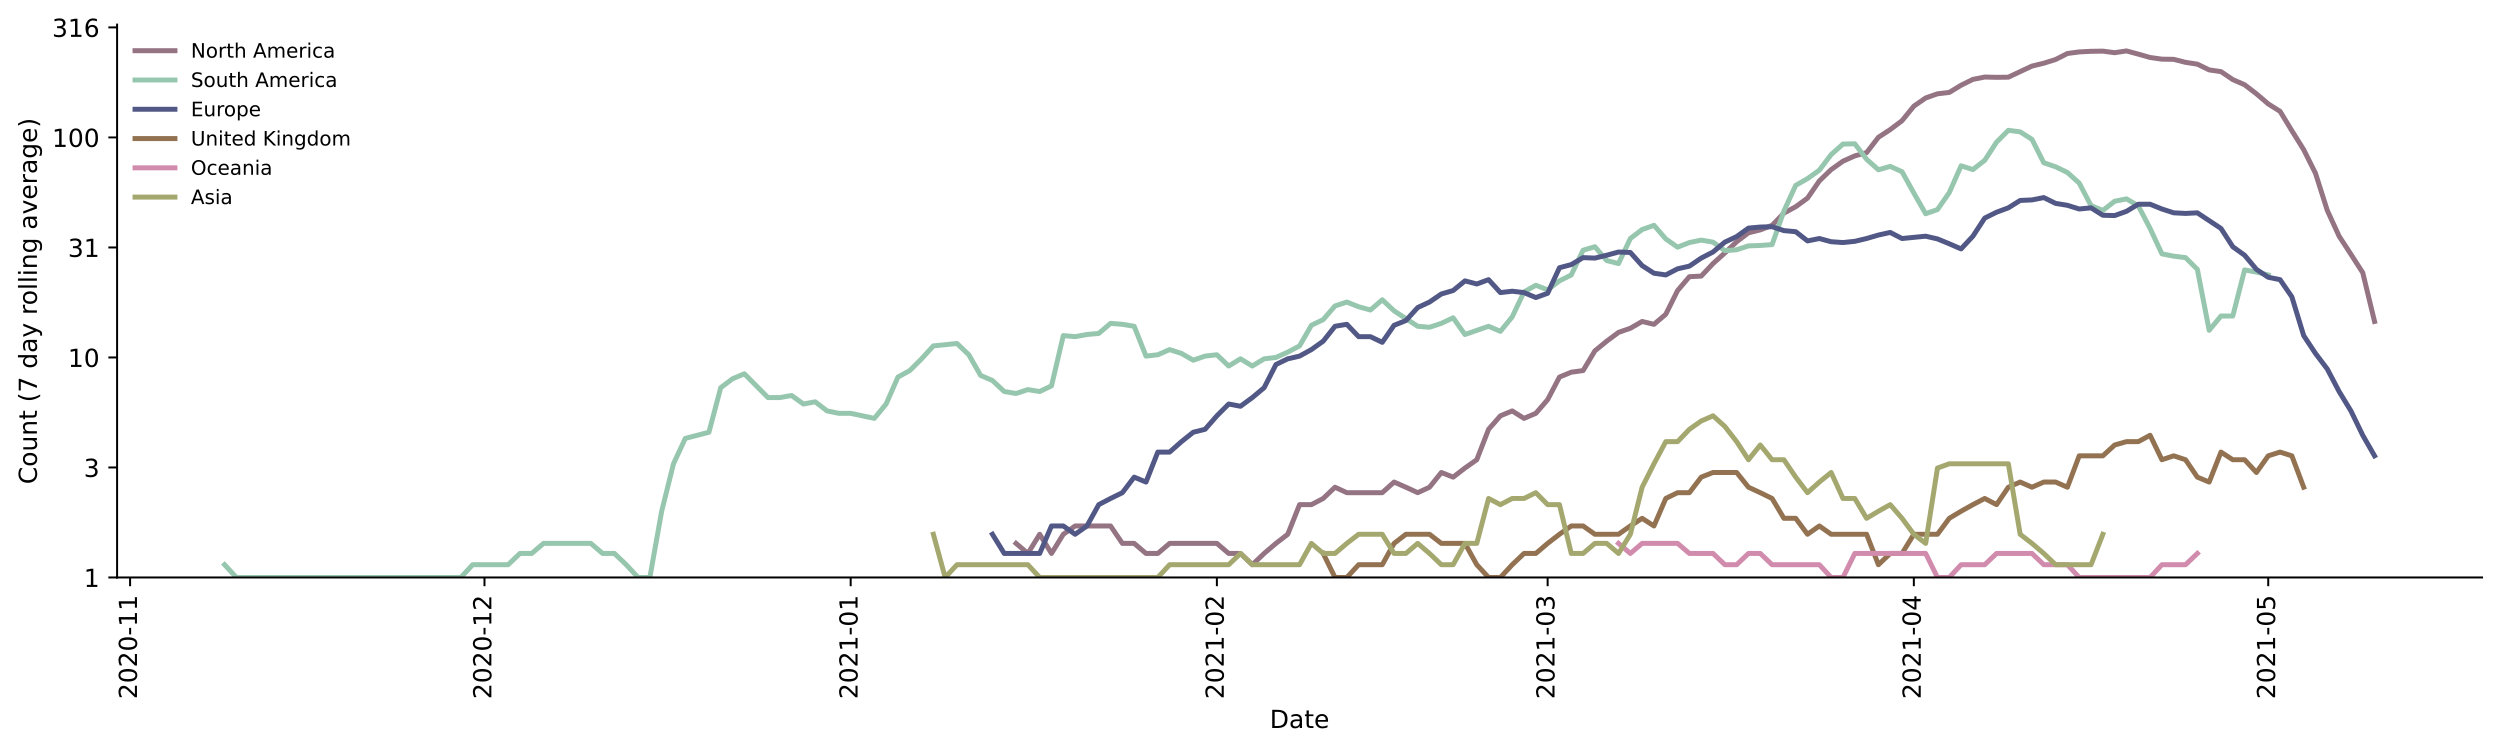 <?xml version="1.0" encoding="utf-8" standalone="no"?>
<!DOCTYPE svg PUBLIC "-//W3C//DTD SVG 1.1//EN"
  "http://www.w3.org/Graphics/SVG/1.1/DTD/svg11.dtd">
<!-- Created with matplotlib (https://matplotlib.org/) -->
<svg height="301.285pt" version="1.1" viewBox="0 0 1002.766 301.285" width="1002.766pt" xmlns="http://www.w3.org/2000/svg" xmlns:xlink="http://www.w3.org/1999/xlink">
 <defs>
  <style type="text/css">*{stroke-linecap:butt;stroke-linejoin:round;}</style>
 </defs>
 <g id="figure_1">
  <g id="patch_1">
   <path d="M 0 301.285 
L 1002.766 301.285 
L 1002.766 0 
L 0 0 
z
" style="fill:#ffffff;"/>
  </g>
  <g id="axes_1">
   <g id="patch_2">
    <path d="M 46.966 231.624 
L 995.566 231.624 
L 995.566 9.864 
L 46.966 9.864 
z
" style="fill:#ffffff;"/>
   </g>
   <g id="matplotlib.axis_1">
    <g id="xtick_1">
     <g id="line2d_1">
      <defs>
       <path d="M 0 0 
L 0 3.5 
" id="m12c5318d6d" style="stroke:#000000;stroke-width:0.8;"/>
      </defs>
      <g>
       <use style="stroke:#000000;stroke-width:0.8;" x="52.178" xlink:href="#m12c5318d6d" y="231.624"/>
      </g>
     </g>
     <g id="text_1">
      <!-- 2020-11 -->
      <g transform="translate(54.937 280.407)rotate(-90)scale(0.1 -0.1)">
       <defs>
        <path d="M 19.188 8.297 
L 53.609 8.297 
L 53.609 0 
L 7.328 0 
L 7.328 8.297 
Q 12.938 14.109 22.625 23.891 
Q 32.328 33.688 34.812 36.531 
Q 39.547 41.844 41.422 45.531 
Q 43.312 49.219 43.312 52.781 
Q 43.312 58.594 39.234 62.25 
Q 35.156 65.922 28.609 65.922 
Q 23.969 65.922 18.812 64.312 
Q 13.672 62.703 7.812 59.422 
L 7.812 69.391 
Q 13.766 71.781 18.938 73 
Q 24.125 74.219 28.422 74.219 
Q 39.75 74.219 46.484 68.547 
Q 53.219 62.891 53.219 53.422 
Q 53.219 48.922 51.531 44.891 
Q 49.859 40.875 45.406 35.406 
Q 44.188 33.984 37.641 27.219 
Q 31.109 20.453 19.188 8.297 
z
" id="DejaVuSans-50"/>
        <path d="M 31.781 66.406 
Q 24.172 66.406 20.328 58.906 
Q 16.5 51.422 16.5 36.375 
Q 16.5 21.391 20.328 13.891 
Q 24.172 6.391 31.781 6.391 
Q 39.453 6.391 43.281 13.891 
Q 47.125 21.391 47.125 36.375 
Q 47.125 51.422 43.281 58.906 
Q 39.453 66.406 31.781 66.406 
z
M 31.781 74.219 
Q 44.047 74.219 50.516 64.516 
Q 56.984 54.828 56.984 36.375 
Q 56.984 17.969 50.516 8.266 
Q 44.047 -1.422 31.781 -1.422 
Q 19.531 -1.422 13.062 8.266 
Q 6.594 17.969 6.594 36.375 
Q 6.594 54.828 13.062 64.516 
Q 19.531 74.219 31.781 74.219 
z
" id="DejaVuSans-48"/>
        <path d="M 4.891 31.391 
L 31.203 31.391 
L 31.203 23.391 
L 4.891 23.391 
z
" id="DejaVuSans-45"/>
        <path d="M 12.406 8.297 
L 28.516 8.297 
L 28.516 63.922 
L 10.984 60.406 
L 10.984 69.391 
L 28.422 72.906 
L 38.281 72.906 
L 38.281 8.297 
L 54.391 8.297 
L 54.391 0 
L 12.406 0 
z
" id="DejaVuSans-49"/>
       </defs>
       <use xlink:href="#DejaVuSans-50"/>
       <use x="63.623" xlink:href="#DejaVuSans-48"/>
       <use x="127.246" xlink:href="#DejaVuSans-50"/>
       <use x="190.869" xlink:href="#DejaVuSans-48"/>
       <use x="254.492" xlink:href="#DejaVuSans-45"/>
       <use x="290.576" xlink:href="#DejaVuSans-49"/>
       <use x="354.199" xlink:href="#DejaVuSans-49"/>
      </g>
     </g>
    </g>
    <g id="xtick_2">
     <g id="line2d_2">
      <g>
       <use style="stroke:#000000;stroke-width:0.8;" x="194.326" xlink:href="#m12c5318d6d" y="231.624"/>
      </g>
     </g>
     <g id="text_2">
      <!-- 2020-12 -->
      <g transform="translate(197.085 280.407)rotate(-90)scale(0.1 -0.1)">
       <use xlink:href="#DejaVuSans-50"/>
       <use x="63.623" xlink:href="#DejaVuSans-48"/>
       <use x="127.246" xlink:href="#DejaVuSans-50"/>
       <use x="190.869" xlink:href="#DejaVuSans-48"/>
       <use x="254.492" xlink:href="#DejaVuSans-45"/>
       <use x="290.576" xlink:href="#DejaVuSans-49"/>
       <use x="354.199" xlink:href="#DejaVuSans-50"/>
      </g>
     </g>
    </g>
    <g id="xtick_3">
     <g id="line2d_3">
      <g>
       <use style="stroke:#000000;stroke-width:0.8;" x="341.212" xlink:href="#m12c5318d6d" y="231.624"/>
      </g>
     </g>
     <g id="text_3">
      <!-- 2021-01 -->
      <g transform="translate(343.971 280.407)rotate(-90)scale(0.1 -0.1)">
       <use xlink:href="#DejaVuSans-50"/>
       <use x="63.623" xlink:href="#DejaVuSans-48"/>
       <use x="127.246" xlink:href="#DejaVuSans-50"/>
       <use x="190.869" xlink:href="#DejaVuSans-49"/>
       <use x="254.492" xlink:href="#DejaVuSans-45"/>
       <use x="290.576" xlink:href="#DejaVuSans-48"/>
       <use x="354.199" xlink:href="#DejaVuSans-49"/>
      </g>
     </g>
    </g>
    <g id="xtick_4">
     <g id="line2d_4">
      <g>
       <use style="stroke:#000000;stroke-width:0.8;" x="488.098" xlink:href="#m12c5318d6d" y="231.624"/>
      </g>
     </g>
     <g id="text_4">
      <!-- 2021-02 -->
      <g transform="translate(490.857 280.407)rotate(-90)scale(0.1 -0.1)">
       <use xlink:href="#DejaVuSans-50"/>
       <use x="63.623" xlink:href="#DejaVuSans-48"/>
       <use x="127.246" xlink:href="#DejaVuSans-50"/>
       <use x="190.869" xlink:href="#DejaVuSans-49"/>
       <use x="254.492" xlink:href="#DejaVuSans-45"/>
       <use x="290.576" xlink:href="#DejaVuSans-48"/>
       <use x="354.199" xlink:href="#DejaVuSans-50"/>
      </g>
     </g>
    </g>
    <g id="xtick_5">
     <g id="line2d_5">
      <g>
       <use style="stroke:#000000;stroke-width:0.8;" x="620.769" xlink:href="#m12c5318d6d" y="231.624"/>
      </g>
     </g>
     <g id="text_5">
      <!-- 2021-03 -->
      <g transform="translate(623.528 280.407)rotate(-90)scale(0.1 -0.1)">
       <defs>
        <path d="M 40.578 39.312 
Q 47.656 37.797 51.625 33 
Q 55.609 28.219 55.609 21.188 
Q 55.609 10.406 48.188 4.484 
Q 40.766 -1.422 27.094 -1.422 
Q 22.516 -1.422 17.656 -0.516 
Q 12.797 0.391 7.625 2.203 
L 7.625 11.719 
Q 11.719 9.328 16.594 8.109 
Q 21.484 6.891 26.812 6.891 
Q 36.078 6.891 40.938 10.547 
Q 45.797 14.203 45.797 21.188 
Q 45.797 27.641 41.281 31.266 
Q 36.766 34.906 28.719 34.906 
L 20.219 34.906 
L 20.219 43.016 
L 29.109 43.016 
Q 36.375 43.016 40.234 45.922 
Q 44.094 48.828 44.094 54.297 
Q 44.094 59.906 40.109 62.906 
Q 36.141 65.922 28.719 65.922 
Q 24.656 65.922 20.016 65.031 
Q 15.375 64.156 9.812 62.312 
L 9.812 71.094 
Q 15.438 72.656 20.344 73.438 
Q 25.25 74.219 29.594 74.219 
Q 40.828 74.219 47.359 69.109 
Q 53.906 64.016 53.906 55.328 
Q 53.906 49.266 50.438 45.094 
Q 46.969 40.922 40.578 39.312 
z
" id="DejaVuSans-51"/>
       </defs>
       <use xlink:href="#DejaVuSans-50"/>
       <use x="63.623" xlink:href="#DejaVuSans-48"/>
       <use x="127.246" xlink:href="#DejaVuSans-50"/>
       <use x="190.869" xlink:href="#DejaVuSans-49"/>
       <use x="254.492" xlink:href="#DejaVuSans-45"/>
       <use x="290.576" xlink:href="#DejaVuSans-48"/>
       <use x="354.199" xlink:href="#DejaVuSans-51"/>
      </g>
     </g>
    </g>
    <g id="xtick_6">
     <g id="line2d_6">
      <g>
       <use style="stroke:#000000;stroke-width:0.8;" x="767.655" xlink:href="#m12c5318d6d" y="231.624"/>
      </g>
     </g>
     <g id="text_6">
      <!-- 2021-04 -->
      <g transform="translate(770.415 280.407)rotate(-90)scale(0.1 -0.1)">
       <defs>
        <path d="M 37.797 64.312 
L 12.891 25.391 
L 37.797 25.391 
z
M 35.203 72.906 
L 47.609 72.906 
L 47.609 25.391 
L 58.016 25.391 
L 58.016 17.188 
L 47.609 17.188 
L 47.609 0 
L 37.797 0 
L 37.797 17.188 
L 4.891 17.188 
L 4.891 26.703 
z
" id="DejaVuSans-52"/>
       </defs>
       <use xlink:href="#DejaVuSans-50"/>
       <use x="63.623" xlink:href="#DejaVuSans-48"/>
       <use x="127.246" xlink:href="#DejaVuSans-50"/>
       <use x="190.869" xlink:href="#DejaVuSans-49"/>
       <use x="254.492" xlink:href="#DejaVuSans-45"/>
       <use x="290.576" xlink:href="#DejaVuSans-48"/>
       <use x="354.199" xlink:href="#DejaVuSans-52"/>
      </g>
     </g>
    </g>
    <g id="xtick_7">
     <g id="line2d_7">
      <g>
       <use style="stroke:#000000;stroke-width:0.8;" x="909.803" xlink:href="#m12c5318d6d" y="231.624"/>
      </g>
     </g>
     <g id="text_7">
      <!-- 2021-05 -->
      <g transform="translate(912.562 280.407)rotate(-90)scale(0.1 -0.1)">
       <defs>
        <path d="M 10.797 72.906 
L 49.516 72.906 
L 49.516 64.594 
L 19.828 64.594 
L 19.828 46.734 
Q 21.969 47.469 24.109 47.828 
Q 26.266 48.188 28.422 48.188 
Q 40.625 48.188 47.75 41.5 
Q 54.891 34.812 54.891 23.391 
Q 54.891 11.625 47.562 5.094 
Q 40.234 -1.422 26.906 -1.422 
Q 22.312 -1.422 17.547 -0.641 
Q 12.797 0.141 7.719 1.703 
L 7.719 11.625 
Q 12.109 9.234 16.797 8.062 
Q 21.484 6.891 26.703 6.891 
Q 35.156 6.891 40.078 11.328 
Q 45.016 15.766 45.016 23.391 
Q 45.016 31 40.078 35.438 
Q 35.156 39.891 26.703 39.891 
Q 22.75 39.891 18.812 39.016 
Q 14.891 38.141 10.797 36.281 
z
" id="DejaVuSans-53"/>
       </defs>
       <use xlink:href="#DejaVuSans-50"/>
       <use x="63.623" xlink:href="#DejaVuSans-48"/>
       <use x="127.246" xlink:href="#DejaVuSans-50"/>
       <use x="190.869" xlink:href="#DejaVuSans-49"/>
       <use x="254.492" xlink:href="#DejaVuSans-45"/>
       <use x="290.576" xlink:href="#DejaVuSans-48"/>
       <use x="354.199" xlink:href="#DejaVuSans-53"/>
      </g>
     </g>
    </g>
    <g id="text_8">
     <!-- Date -->
     <g transform="translate(509.315 292.006)scale(0.1 -0.1)">
      <defs>
       <path d="M 19.672 64.797 
L 19.672 8.109 
L 31.594 8.109 
Q 46.688 8.109 53.688 14.938 
Q 60.688 21.781 60.688 36.531 
Q 60.688 51.172 53.688 57.984 
Q 46.688 64.797 31.594 64.797 
z
M 9.812 72.906 
L 30.078 72.906 
Q 51.266 72.906 61.172 64.094 
Q 71.094 55.281 71.094 36.531 
Q 71.094 17.672 61.125 8.828 
Q 51.172 0 30.078 0 
L 9.812 0 
z
" id="DejaVuSans-68"/>
       <path d="M 34.281 27.484 
Q 23.391 27.484 19.188 25 
Q 14.984 22.516 14.984 16.5 
Q 14.984 11.719 18.141 8.906 
Q 21.297 6.109 26.703 6.109 
Q 34.188 6.109 38.703 11.406 
Q 43.219 16.703 43.219 25.484 
L 43.219 27.484 
z
M 52.203 31.203 
L 52.203 0 
L 43.219 0 
L 43.219 8.297 
Q 40.141 3.328 35.547 0.953 
Q 30.953 -1.422 24.312 -1.422 
Q 15.922 -1.422 10.953 3.297 
Q 6 8.016 6 15.922 
Q 6 25.141 12.172 29.828 
Q 18.359 34.516 30.609 34.516 
L 43.219 34.516 
L 43.219 35.406 
Q 43.219 41.609 39.141 45 
Q 35.062 48.391 27.688 48.391 
Q 23 48.391 18.547 47.266 
Q 14.109 46.141 10.016 43.891 
L 10.016 52.203 
Q 14.938 54.109 19.578 55.047 
Q 24.219 56 28.609 56 
Q 40.484 56 46.344 49.844 
Q 52.203 43.703 52.203 31.203 
z
" id="DejaVuSans-97"/>
       <path d="M 18.312 70.219 
L 18.312 54.688 
L 36.812 54.688 
L 36.812 47.703 
L 18.312 47.703 
L 18.312 18.016 
Q 18.312 11.328 20.141 9.422 
Q 21.969 7.516 27.594 7.516 
L 36.812 7.516 
L 36.812 0 
L 27.594 0 
Q 17.188 0 13.234 3.875 
Q 9.281 7.766 9.281 18.016 
L 9.281 47.703 
L 2.688 47.703 
L 2.688 54.688 
L 9.281 54.688 
L 9.281 70.219 
z
" id="DejaVuSans-116"/>
       <path d="M 56.203 29.594 
L 56.203 25.203 
L 14.891 25.203 
Q 15.484 15.922 20.484 11.062 
Q 25.484 6.203 34.422 6.203 
Q 39.594 6.203 44.453 7.469 
Q 49.312 8.734 54.109 11.281 
L 54.109 2.781 
Q 49.266 0.734 44.188 -0.344 
Q 39.109 -1.422 33.891 -1.422 
Q 20.797 -1.422 13.156 6.188 
Q 5.516 13.812 5.516 26.812 
Q 5.516 40.234 12.766 48.109 
Q 20.016 56 32.328 56 
Q 43.359 56 49.781 48.891 
Q 56.203 41.797 56.203 29.594 
z
M 47.219 32.234 
Q 47.125 39.594 43.094 43.984 
Q 39.062 48.391 32.422 48.391 
Q 24.906 48.391 20.391 44.141 
Q 15.875 39.891 15.188 32.172 
z
" id="DejaVuSans-101"/>
      </defs>
      <use xlink:href="#DejaVuSans-68"/>
      <use x="77.002" xlink:href="#DejaVuSans-97"/>
      <use x="138.281" xlink:href="#DejaVuSans-116"/>
      <use x="177.49" xlink:href="#DejaVuSans-101"/>
     </g>
    </g>
   </g>
   <g id="matplotlib.axis_2">
    <g id="ytick_1">
     <g id="line2d_8">
      <defs>
       <path d="M 0 0 
L -3.5 0 
" id="mba71cd6e69" style="stroke:#000000;stroke-width:0.8;"/>
      </defs>
      <g>
       <use style="stroke:#000000;stroke-width:0.8;" x="46.966" xlink:href="#mba71cd6e69" y="231.624"/>
      </g>
     </g>
     <g id="text_9">
      <!-- 1 -->
      <g transform="translate(33.603 235.424)scale(0.1 -0.1)">
       <use xlink:href="#DejaVuSans-49"/>
      </g>
     </g>
    </g>
    <g id="ytick_2">
     <g id="line2d_9">
      <g>
       <use style="stroke:#000000;stroke-width:0.8;" x="46.966" xlink:href="#mba71cd6e69" y="187.499"/>
      </g>
     </g>
     <g id="text_10">
      <!-- 3 -->
      <g transform="translate(33.603 191.299)scale(0.1 -0.1)">
       <use xlink:href="#DejaVuSans-51"/>
      </g>
     </g>
    </g>
    <g id="ytick_3">
     <g id="line2d_10">
      <g>
       <use style="stroke:#000000;stroke-width:0.8;" x="46.966" xlink:href="#mba71cd6e69" y="143.374"/>
      </g>
     </g>
     <g id="text_11">
      <!-- 10 -->
      <g transform="translate(27.241 147.174)scale(0.1 -0.1)">
       <use xlink:href="#DejaVuSans-49"/>
       <use x="63.623" xlink:href="#DejaVuSans-48"/>
      </g>
     </g>
    </g>
    <g id="ytick_4">
     <g id="line2d_11">
      <g>
       <use style="stroke:#000000;stroke-width:0.8;" x="46.966" xlink:href="#mba71cd6e69" y="99.249"/>
      </g>
     </g>
     <g id="text_12">
      <!-- 31 -->
      <g transform="translate(27.241 103.049)scale(0.1 -0.1)">
       <use xlink:href="#DejaVuSans-51"/>
       <use x="63.623" xlink:href="#DejaVuSans-49"/>
      </g>
     </g>
    </g>
    <g id="ytick_5">
     <g id="line2d_12">
      <g>
       <use style="stroke:#000000;stroke-width:0.8;" x="46.966" xlink:href="#mba71cd6e69" y="55.124"/>
      </g>
     </g>
     <g id="text_13">
      <!-- 100 -->
      <g transform="translate(20.878 58.923)scale(0.1 -0.1)">
       <use xlink:href="#DejaVuSans-49"/>
       <use x="63.623" xlink:href="#DejaVuSans-48"/>
       <use x="127.246" xlink:href="#DejaVuSans-48"/>
      </g>
     </g>
    </g>
    <g id="ytick_6">
     <g id="line2d_13">
      <g>
       <use style="stroke:#000000;stroke-width:0.8;" x="46.966" xlink:href="#mba71cd6e69" y="10.999"/>
      </g>
     </g>
     <g id="text_14">
      <!-- 316 -->
      <g transform="translate(20.878 14.798)scale(0.1 -0.1)">
       <defs>
        <path d="M 33.016 40.375 
Q 26.375 40.375 22.484 35.828 
Q 18.609 31.297 18.609 23.391 
Q 18.609 15.531 22.484 10.953 
Q 26.375 6.391 33.016 6.391 
Q 39.656 6.391 43.531 10.953 
Q 47.406 15.531 47.406 23.391 
Q 47.406 31.297 43.531 35.828 
Q 39.656 40.375 33.016 40.375 
z
M 52.594 71.297 
L 52.594 62.312 
Q 48.875 64.062 45.094 64.984 
Q 41.312 65.922 37.594 65.922 
Q 27.828 65.922 22.672 59.328 
Q 17.531 52.734 16.797 39.406 
Q 19.672 43.656 24.016 45.922 
Q 28.375 48.188 33.594 48.188 
Q 44.578 48.188 50.953 41.516 
Q 57.328 34.859 57.328 23.391 
Q 57.328 12.156 50.688 5.359 
Q 44.047 -1.422 33.016 -1.422 
Q 20.359 -1.422 13.672 8.266 
Q 6.984 17.969 6.984 36.375 
Q 6.984 53.656 15.188 63.938 
Q 23.391 74.219 37.203 74.219 
Q 40.922 74.219 44.703 73.484 
Q 48.484 72.75 52.594 71.297 
z
" id="DejaVuSans-54"/>
       </defs>
       <use xlink:href="#DejaVuSans-51"/>
       <use x="63.623" xlink:href="#DejaVuSans-49"/>
       <use x="127.246" xlink:href="#DejaVuSans-54"/>
      </g>
     </g>
    </g>
    <g id="text_15">
     <!-- Count (7 day rolling average) -->
     <g transform="translate(14.798 194.212)rotate(-90)scale(0.1 -0.1)">
      <defs>
       <path d="M 64.406 67.281 
L 64.406 56.891 
Q 59.422 61.531 53.781 63.812 
Q 48.141 66.109 41.797 66.109 
Q 29.297 66.109 22.656 58.469 
Q 16.016 50.828 16.016 36.375 
Q 16.016 21.969 22.656 14.328 
Q 29.297 6.688 41.797 6.688 
Q 48.141 6.688 53.781 8.984 
Q 59.422 11.281 64.406 15.922 
L 64.406 5.609 
Q 59.234 2.094 53.438 0.328 
Q 47.656 -1.422 41.219 -1.422 
Q 24.656 -1.422 15.125 8.703 
Q 5.609 18.844 5.609 36.375 
Q 5.609 53.953 15.125 64.078 
Q 24.656 74.219 41.219 74.219 
Q 47.75 74.219 53.531 72.484 
Q 59.328 70.75 64.406 67.281 
z
" id="DejaVuSans-67"/>
       <path d="M 30.609 48.391 
Q 23.391 48.391 19.188 42.75 
Q 14.984 37.109 14.984 27.297 
Q 14.984 17.484 19.156 11.844 
Q 23.344 6.203 30.609 6.203 
Q 37.797 6.203 41.984 11.859 
Q 46.188 17.531 46.188 27.297 
Q 46.188 37.016 41.984 42.703 
Q 37.797 48.391 30.609 48.391 
z
M 30.609 56 
Q 42.328 56 49.016 48.375 
Q 55.719 40.766 55.719 27.297 
Q 55.719 13.875 49.016 6.219 
Q 42.328 -1.422 30.609 -1.422 
Q 18.844 -1.422 12.172 6.219 
Q 5.516 13.875 5.516 27.297 
Q 5.516 40.766 12.172 48.375 
Q 18.844 56 30.609 56 
z
" id="DejaVuSans-111"/>
       <path d="M 8.5 21.578 
L 8.5 54.688 
L 17.484 54.688 
L 17.484 21.922 
Q 17.484 14.156 20.5 10.266 
Q 23.531 6.391 29.594 6.391 
Q 36.859 6.391 41.078 11.031 
Q 45.312 15.672 45.312 23.688 
L 45.312 54.688 
L 54.297 54.688 
L 54.297 0 
L 45.312 0 
L 45.312 8.406 
Q 42.047 3.422 37.719 1 
Q 33.406 -1.422 27.688 -1.422 
Q 18.266 -1.422 13.375 4.438 
Q 8.5 10.297 8.5 21.578 
z
M 31.109 56 
z
" id="DejaVuSans-117"/>
       <path d="M 54.891 33.016 
L 54.891 0 
L 45.906 0 
L 45.906 32.719 
Q 45.906 40.484 42.875 44.328 
Q 39.844 48.188 33.797 48.188 
Q 26.516 48.188 22.312 43.547 
Q 18.109 38.922 18.109 30.906 
L 18.109 0 
L 9.078 0 
L 9.078 54.688 
L 18.109 54.688 
L 18.109 46.188 
Q 21.344 51.125 25.703 53.562 
Q 30.078 56 35.797 56 
Q 45.219 56 50.047 50.172 
Q 54.891 44.344 54.891 33.016 
z
" id="DejaVuSans-110"/>
       <path id="DejaVuSans-32"/>
       <path d="M 31 75.875 
Q 24.469 64.656 21.281 53.656 
Q 18.109 42.672 18.109 31.391 
Q 18.109 20.125 21.312 9.062 
Q 24.516 -2 31 -13.188 
L 23.188 -13.188 
Q 15.875 -1.703 12.234 9.375 
Q 8.594 20.453 8.594 31.391 
Q 8.594 42.281 12.203 53.312 
Q 15.828 64.359 23.188 75.875 
z
" id="DejaVuSans-40"/>
       <path d="M 8.203 72.906 
L 55.078 72.906 
L 55.078 68.703 
L 28.609 0 
L 18.312 0 
L 43.219 64.594 
L 8.203 64.594 
z
" id="DejaVuSans-55"/>
       <path d="M 45.406 46.391 
L 45.406 75.984 
L 54.391 75.984 
L 54.391 0 
L 45.406 0 
L 45.406 8.203 
Q 42.578 3.328 38.25 0.953 
Q 33.938 -1.422 27.875 -1.422 
Q 17.969 -1.422 11.734 6.484 
Q 5.516 14.406 5.516 27.297 
Q 5.516 40.188 11.734 48.094 
Q 17.969 56 27.875 56 
Q 33.938 56 38.25 53.625 
Q 42.578 51.266 45.406 46.391 
z
M 14.797 27.297 
Q 14.797 17.391 18.875 11.75 
Q 22.953 6.109 30.078 6.109 
Q 37.203 6.109 41.297 11.75 
Q 45.406 17.391 45.406 27.297 
Q 45.406 37.203 41.297 42.844 
Q 37.203 48.484 30.078 48.484 
Q 22.953 48.484 18.875 42.844 
Q 14.797 37.203 14.797 27.297 
z
" id="DejaVuSans-100"/>
       <path d="M 32.172 -5.078 
Q 28.375 -14.844 24.75 -17.812 
Q 21.141 -20.797 15.094 -20.797 
L 7.906 -20.797 
L 7.906 -13.281 
L 13.188 -13.281 
Q 16.891 -13.281 18.938 -11.516 
Q 21 -9.766 23.484 -3.219 
L 25.094 0.875 
L 2.984 54.688 
L 12.5 54.688 
L 29.594 11.922 
L 46.688 54.688 
L 56.203 54.688 
z
" id="DejaVuSans-121"/>
       <path d="M 41.109 46.297 
Q 39.594 47.172 37.812 47.578 
Q 36.031 48 33.891 48 
Q 26.266 48 22.188 43.047 
Q 18.109 38.094 18.109 28.812 
L 18.109 0 
L 9.078 0 
L 9.078 54.688 
L 18.109 54.688 
L 18.109 46.188 
Q 20.953 51.172 25.484 53.578 
Q 30.031 56 36.531 56 
Q 37.453 56 38.578 55.875 
Q 39.703 55.766 41.062 55.516 
z
" id="DejaVuSans-114"/>
       <path d="M 9.422 75.984 
L 18.406 75.984 
L 18.406 0 
L 9.422 0 
z
" id="DejaVuSans-108"/>
       <path d="M 9.422 54.688 
L 18.406 54.688 
L 18.406 0 
L 9.422 0 
z
M 9.422 75.984 
L 18.406 75.984 
L 18.406 64.594 
L 9.422 64.594 
z
" id="DejaVuSans-105"/>
       <path d="M 45.406 27.984 
Q 45.406 37.75 41.375 43.109 
Q 37.359 48.484 30.078 48.484 
Q 22.859 48.484 18.828 43.109 
Q 14.797 37.75 14.797 27.984 
Q 14.797 18.266 18.828 12.891 
Q 22.859 7.516 30.078 7.516 
Q 37.359 7.516 41.375 12.891 
Q 45.406 18.266 45.406 27.984 
z
M 54.391 6.781 
Q 54.391 -7.172 48.188 -13.984 
Q 42 -20.797 29.203 -20.797 
Q 24.469 -20.797 20.266 -20.094 
Q 16.062 -19.391 12.109 -17.922 
L 12.109 -9.188 
Q 16.062 -11.328 19.922 -12.344 
Q 23.781 -13.375 27.781 -13.375 
Q 36.625 -13.375 41.016 -8.766 
Q 45.406 -4.156 45.406 5.172 
L 45.406 9.625 
Q 42.625 4.781 38.281 2.391 
Q 33.938 0 27.875 0 
Q 17.828 0 11.672 7.656 
Q 5.516 15.328 5.516 27.984 
Q 5.516 40.672 11.672 48.328 
Q 17.828 56 27.875 56 
Q 33.938 56 38.281 53.609 
Q 42.625 51.219 45.406 46.391 
L 45.406 54.688 
L 54.391 54.688 
z
" id="DejaVuSans-103"/>
       <path d="M 2.984 54.688 
L 12.5 54.688 
L 29.594 8.797 
L 46.688 54.688 
L 56.203 54.688 
L 35.688 0 
L 23.484 0 
z
" id="DejaVuSans-118"/>
       <path d="M 8.016 75.875 
L 15.828 75.875 
Q 23.141 64.359 26.781 53.312 
Q 30.422 42.281 30.422 31.391 
Q 30.422 20.453 26.781 9.375 
Q 23.141 -1.703 15.828 -13.188 
L 8.016 -13.188 
Q 14.5 -2 17.703 9.062 
Q 20.906 20.125 20.906 31.391 
Q 20.906 42.672 17.703 53.656 
Q 14.5 64.656 8.016 75.875 
z
" id="DejaVuSans-41"/>
      </defs>
      <use xlink:href="#DejaVuSans-67"/>
      <use x="69.824" xlink:href="#DejaVuSans-111"/>
      <use x="131.006" xlink:href="#DejaVuSans-117"/>
      <use x="194.385" xlink:href="#DejaVuSans-110"/>
      <use x="257.764" xlink:href="#DejaVuSans-116"/>
      <use x="296.973" xlink:href="#DejaVuSans-32"/>
      <use x="328.76" xlink:href="#DejaVuSans-40"/>
      <use x="367.773" xlink:href="#DejaVuSans-55"/>
      <use x="431.396" xlink:href="#DejaVuSans-32"/>
      <use x="463.184" xlink:href="#DejaVuSans-100"/>
      <use x="526.66" xlink:href="#DejaVuSans-97"/>
      <use x="587.939" xlink:href="#DejaVuSans-121"/>
      <use x="647.119" xlink:href="#DejaVuSans-32"/>
      <use x="678.906" xlink:href="#DejaVuSans-114"/>
      <use x="717.77" xlink:href="#DejaVuSans-111"/>
      <use x="778.951" xlink:href="#DejaVuSans-108"/>
      <use x="806.734" xlink:href="#DejaVuSans-108"/>
      <use x="834.518" xlink:href="#DejaVuSans-105"/>
      <use x="862.301" xlink:href="#DejaVuSans-110"/>
      <use x="925.68" xlink:href="#DejaVuSans-103"/>
      <use x="989.156" xlink:href="#DejaVuSans-32"/>
      <use x="1020.943" xlink:href="#DejaVuSans-97"/>
      <use x="1082.223" xlink:href="#DejaVuSans-118"/>
      <use x="1141.402" xlink:href="#DejaVuSans-101"/>
      <use x="1202.926" xlink:href="#DejaVuSans-114"/>
      <use x="1244.039" xlink:href="#DejaVuSans-97"/>
      <use x="1305.318" xlink:href="#DejaVuSans-103"/>
      <use x="1368.795" xlink:href="#DejaVuSans-101"/>
      <use x="1430.318" xlink:href="#DejaVuSans-41"/>
     </g>
    </g>
   </g>
   <g id="line2d_14">
    <path clip-path="url(#p03a8b5f6b9)" d="M 407.547 217.954 
L 412.286 221.992 
L 417.024 214.301 
L 421.762 221.992 
L 426.5 214.301 
L 431.239 210.967 
L 435.977 210.967 
L 440.715 210.967 
L 445.453 210.967 
L 450.192 217.954 
L 454.93 217.954 
L 459.668 221.992 
L 464.406 221.992 
L 469.145 217.954 
L 473.883 217.954 
L 478.621 217.954 
L 483.36 217.954 
L 488.098 217.954 
L 492.836 221.992 
L 497.574 221.992 
L 502.313 226.507 
L 507.051 221.992 
L 511.789 217.954 
L 516.527 214.301 
L 521.266 202.414 
L 526.004 202.414 
L 530.742 199.941 
L 535.48 195.426 
L 540.219 197.617 
L 544.957 197.617 
L 549.695 197.617 
L 554.433 197.617 
L 559.172 193.354 
L 563.91 195.426 
L 568.648 197.617 
L 573.387 195.426 
L 578.125 189.518 
L 582.863 191.388 
L 587.601 187.735 
L 592.34 184.401 
L 597.078 172.195 
L 601.816 166.788 
L 606.554 164.822 
L 611.293 167.81 
L 616.031 165.793 
L 620.769 160.308 
L 625.507 151.248 
L 630.246 149.282 
L 634.984 148.649 
L 639.722 140.73 
L 644.46 136.846 
L 649.199 133.319 
L 653.937 131.67 
L 658.675 128.945 
L 663.413 130.089 
L 668.152 126.051 
L 672.89 116.536 
L 677.628 110.979 
L 682.367 110.744 
L 687.105 105.714 
L 691.843 101.451 
L 696.581 96.957 
L 701.32 93.379 
L 706.058 92.208 
L 710.796 90.38 
L 715.534 85.486 
L 720.273 82.914 
L 725.011 79.457 
L 729.749 72.573 
L 734.487 68.02 
L 739.226 64.647 
L 743.964 62.53 
L 748.702 61.224 
L 753.44 55.07 
L 758.179 51.972 
L 762.917 48.411 
L 767.655 42.582 
L 772.393 39.293 
L 777.132 37.627 
L 781.87 37.076 
L 786.608 34.18 
L 791.347 31.843 
L 796.085 30.901 
L 800.823 31.017 
L 805.561 30.959 
L 810.3 28.723 
L 815.038 26.506 
L 819.776 25.356 
L 824.514 23.874 
L 829.253 21.457 
L 833.991 20.825 
L 838.729 20.58 
L 843.467 20.513 
L 848.206 21.14 
L 852.944 20.424 
L 857.682 21.708 
L 862.42 23.059 
L 867.159 23.729 
L 871.897 23.802 
L 876.635 25.005 
L 881.374 25.736 
L 886.112 28.042 
L 890.85 28.723 
L 895.588 31.933 
L 900.327 33.99 
L 905.065 37.627 
L 909.803 41.685 
L 914.541 44.65 
L 919.28 52.429 
L 924.018 60.024 
L 928.756 69.505 
L 933.494 84.413 
L 938.233 94.74 
L 942.971 102.005 
L 947.709 109.367 
L 952.447 128.945 
" style="fill:none;stroke:#947383;stroke-linecap:square;stroke-width:2;"/>
   </g>
   <g id="line2d_15">
    <path clip-path="url(#p03a8b5f6b9)" d="M 90.084 226.507 
L 94.822 231.624 
L 184.849 231.624 
L 189.587 226.507 
L 203.802 226.507 
L 208.54 221.992 
L 213.279 221.992 
L 218.017 217.954 
L 236.97 217.954 
L 241.708 221.992 
L 246.446 221.992 
L 251.185 226.507 
L 255.923 231.624 
L 260.661 231.624 
L 265.399 205.058 
L 270.138 186.032 
L 274.876 175.848 
L 284.353 173.375 
L 289.091 155.511 
L 293.829 151.927 
L 298.567 149.927 
L 308.044 159.466 
L 312.782 159.466 
L 317.52 158.642 
L 322.259 162.051 
L 326.997 161.17 
L 331.735 164.822 
L 336.473 165.793 
L 341.212 165.793 
L 350.688 167.81 
L 355.426 162.051 
L 360.165 151.248 
L 364.903 148.649 
L 369.641 143.926 
L 374.38 138.739 
L 383.856 137.78 
L 388.594 142.295 
L 393.333 150.582 
L 398.071 152.617 
L 402.809 157.044 
L 407.547 157.835 
L 412.286 156.27 
L 417.024 157.044 
L 421.762 154.767 
L 426.5 134.604 
L 431.239 135.042 
L 435.977 134.171 
L 440.715 133.742 
L 445.453 129.704 
L 450.192 130.089 
L 454.93 130.872 
L 459.668 142.831 
L 464.406 142.295 
L 469.145 140.222 
L 473.883 141.766 
L 478.621 144.485 
L 483.36 142.831 
L 488.098 142.295 
L 492.836 146.809 
L 497.574 143.926 
L 502.313 146.809 
L 507.051 143.926 
L 511.789 143.374 
L 516.527 141.245 
L 521.266 138.739 
L 526.004 130.479 
L 530.742 128.201 
L 535.48 122.716 
L 540.219 121.152 
L 544.957 123.037 
L 549.695 124.348 
L 554.433 120.243 
L 559.172 124.682 
L 568.648 130.872 
L 573.387 131.269 
L 578.125 129.704 
L 582.863 127.471 
L 587.601 134.171 
L 597.078 130.872 
L 601.816 132.9 
L 606.554 127.111 
L 611.293 117.083 
L 616.031 114.421 
L 620.769 116.265 
L 625.507 112.661 
L 630.246 110.28 
L 634.984 100.367 
L 639.722 98.966 
L 644.46 104.504 
L 649.199 105.714 
L 653.937 95.674 
L 658.675 92.065 
L 663.413 90.38 
L 668.152 95.832 
L 672.89 99.139 
L 677.628 97.285 
L 682.367 96.311 
L 687.105 97.121 
L 691.843 100.545 
L 696.581 100.189 
L 701.32 98.624 
L 706.058 98.454 
L 710.796 98.116 
L 715.534 84.649 
L 720.273 74.339 
L 725.011 71.635 
L 729.749 68.251 
L 734.487 62.003 
L 739.226 57.788 
L 743.964 57.671 
L 748.702 63.882 
L 753.44 68.097 
L 758.179 66.739 
L 762.917 68.873 
L 767.655 77.445 
L 772.393 85.728 
L 777.132 84.062 
L 781.87 77.249 
L 786.608 66.517 
L 791.347 68.02 
L 796.085 64.298 
L 800.823 57.033 
L 805.561 52.276 
L 810.3 52.891 
L 815.038 55.899 
L 819.776 65.284 
L 824.514 66.887 
L 829.253 69.187 
L 833.991 73.446 
L 838.729 82.464 
L 843.467 84.413 
L 848.206 80.717 
L 852.944 79.768 
L 857.682 82.576 
L 862.42 91.636 
L 867.159 101.82 
L 871.897 102.757 
L 876.635 103.33 
L 881.374 108.038 
L 886.112 132.486 
L 890.85 126.755 
L 895.588 126.755 
L 900.327 108.256 
L 905.065 109.142 
L 909.803 110.28 
L 909.803 110.28 
" style="fill:none;stroke:#96c6ad;stroke-linecap:square;stroke-width:2;"/>
   </g>
   <g id="line2d_16">
    <path clip-path="url(#p03a8b5f6b9)" d="M 398.071 214.301 
L 402.809 221.992 
L 407.547 221.992 
L 412.286 221.992 
L 417.024 221.992 
L 421.762 210.967 
L 426.5 210.967 
L 431.239 214.301 
L 435.977 210.967 
L 440.715 202.414 
L 445.453 199.941 
L 450.192 197.617 
L 454.93 191.388 
L 459.668 193.354 
L 464.406 181.333 
L 469.145 181.333 
L 473.883 177.148 
L 478.621 173.375 
L 483.36 172.195 
L 488.098 166.788 
L 492.836 162.051 
L 497.574 162.953 
L 502.313 159.466 
L 507.051 155.511 
L 511.789 146.215 
L 516.527 143.926 
L 521.266 142.831 
L 526.004 140.222 
L 530.742 136.846 
L 535.48 130.872 
L 540.219 130.089 
L 544.957 135.042 
L 549.695 135.042 
L 554.433 137.31 
L 559.172 130.479 
L 563.91 128.571 
L 568.648 123.361 
L 573.387 121.152 
L 578.125 117.919 
L 582.863 116.536 
L 587.601 112.661 
L 592.34 113.909 
L 597.078 112.173 
L 601.816 117.36 
L 606.554 116.808 
L 611.293 117.36 
L 616.031 119.355 
L 620.769 117.639 
L 625.507 107.39 
L 630.246 106.126 
L 634.984 103.33 
L 639.722 103.523 
L 644.46 102.379 
L 649.199 101.086 
L 653.937 101.268 
L 658.675 106.543 
L 663.413 109.593 
L 668.152 110.28 
L 672.89 107.821 
L 677.628 106.753 
L 682.367 103.523 
L 687.105 101.086 
L 691.843 97.121 
L 696.581 94.894 
L 701.32 91.495 
L 706.058 91.073 
L 710.796 90.933 
L 715.534 92.498 
L 720.273 92.936 
L 725.011 96.633 
L 729.749 95.674 
L 734.487 96.957 
L 739.226 97.285 
L 743.964 96.795 
L 748.702 95.674 
L 753.44 94.281 
L 758.179 93.23 
L 762.917 95.674 
L 767.655 95.204 
L 772.393 94.74 
L 777.132 95.832 
L 781.87 97.782 
L 786.608 99.835 
L 791.347 94.74 
L 796.085 87.471 
L 800.823 85.125 
L 805.561 83.369 
L 810.3 80.398 
L 815.038 80.187 
L 819.776 79.251 
L 824.514 81.581 
L 829.253 82.353 
L 833.991 83.829 
L 838.729 83.369 
L 843.467 86.342 
L 848.206 86.465 
L 852.944 84.767 
L 857.682 81.91 
L 862.42 81.91 
L 867.159 83.829 
L 871.897 85.365 
L 876.635 85.607 
L 881.374 85.365 
L 886.112 88.503 
L 890.85 91.636 
L 895.588 98.966 
L 900.327 102.379 
L 905.065 108.038 
L 909.803 111.215 
L 914.541 112.173 
L 919.28 119.064 
L 924.018 134.604 
L 928.756 141.766 
L 933.494 148.026 
L 938.233 157.044 
L 942.971 164.822 
L 947.709 174.592 
L 952.447 182.836 
" style="fill:none;stroke:#525886;stroke-linecap:square;stroke-width:2;"/>
   </g>
   <g id="line2d_17">
    <path clip-path="url(#p03a8b5f6b9)" d="M 530.742 221.992 
L 535.48 231.624 
L 540.219 231.624 
L 544.957 226.507 
L 549.695 226.507 
L 554.433 226.507 
L 559.172 217.954 
L 563.91 214.301 
L 568.648 214.301 
L 573.387 214.301 
L 578.125 217.954 
L 582.863 217.954 
L 587.601 217.954 
L 592.34 226.507 
L 597.078 231.624 
L 601.816 231.624 
L 606.554 226.507 
L 611.293 221.992 
L 616.031 221.992 
L 620.769 217.954 
L 625.507 214.301 
L 630.246 210.967 
L 634.984 210.967 
L 639.722 214.301 
L 644.46 214.301 
L 649.199 214.301 
L 653.937 210.967 
L 658.675 207.899 
L 663.413 210.967 
L 668.152 199.941 
L 672.89 197.617 
L 677.628 197.617 
L 682.367 191.388 
L 687.105 189.518 
L 691.843 189.518 
L 696.581 189.518 
L 701.32 195.426 
L 706.058 197.617 
L 710.796 199.941 
L 715.534 207.899 
L 720.273 207.899 
L 725.011 214.301 
L 729.749 210.967 
L 734.487 214.301 
L 739.226 214.301 
L 743.964 214.301 
L 748.702 214.301 
L 753.44 226.507 
L 758.179 221.992 
L 762.917 221.992 
L 767.655 214.301 
L 772.393 214.301 
L 777.132 214.301 
L 781.87 207.899 
L 786.608 205.058 
L 791.347 202.414 
L 796.085 199.941 
L 800.823 202.414 
L 805.561 195.426 
L 810.3 193.354 
L 815.038 195.426 
L 819.776 193.354 
L 824.514 193.354 
L 829.253 195.426 
L 833.991 182.836 
L 838.729 182.836 
L 843.467 182.836 
L 848.206 178.493 
L 852.944 177.148 
L 857.682 177.148 
L 862.42 174.592 
L 867.159 184.401 
L 871.897 182.836 
L 876.635 184.401 
L 881.374 191.388 
L 886.112 193.354 
L 890.85 181.333 
L 895.588 184.401 
L 900.327 184.401 
L 905.065 189.518 
L 909.803 182.836 
L 914.541 181.333 
L 919.28 182.836 
L 924.018 195.426 
" style="fill:none;stroke:#937252;stroke-linecap:square;stroke-width:2;"/>
   </g>
   <g id="line2d_18">
    <path clip-path="url(#p03a8b5f6b9)" d="M 649.199 217.954 
L 653.937 221.992 
L 658.675 217.954 
L 663.413 217.954 
L 668.152 217.954 
L 672.89 217.954 
L 677.628 221.992 
L 682.367 221.992 
L 687.105 221.992 
L 691.843 226.507 
L 696.581 226.507 
L 701.32 221.992 
L 706.058 221.992 
L 710.796 226.507 
L 715.534 226.507 
L 720.273 226.507 
L 725.011 226.507 
L 729.749 226.507 
L 734.487 231.624 
L 739.226 231.624 
L 743.964 221.992 
L 748.702 221.992 
L 753.44 221.992 
L 758.179 221.992 
L 762.917 221.992 
L 767.655 221.992 
L 772.393 221.992 
L 777.132 231.624 
L 781.87 231.624 
L 786.608 226.507 
L 791.347 226.507 
L 796.085 226.507 
L 800.823 221.992 
L 805.561 221.992 
L 810.3 221.992 
L 815.038 221.992 
L 819.776 226.507 
L 824.514 226.507 
L 829.253 226.507 
L 833.991 231.624 
L 838.729 231.624 
L 843.467 231.624 
L 848.206 231.624 
L 852.944 231.624 
L 857.682 231.624 
L 862.42 231.624 
L 867.159 226.507 
L 871.897 226.507 
L 876.635 226.507 
L 881.374 221.992 
" style="fill:none;stroke:#d18cad;stroke-linecap:square;stroke-width:2;"/>
   </g>
   <g id="line2d_19">
    <path clip-path="url(#p03a8b5f6b9)" d="M 374.38 214.301 
L 379.118 231.624 
L 383.856 226.507 
L 388.594 226.507 
L 393.333 226.507 
L 398.071 226.507 
L 402.809 226.507 
L 407.547 226.507 
L 412.286 226.507 
L 417.024 231.624 
L 421.762 231.624 
L 426.5 231.624 
L 431.239 231.624 
L 435.977 231.624 
L 440.715 231.624 
L 445.453 231.624 
L 450.192 231.624 
L 454.93 231.624 
L 459.668 231.624 
L 464.406 231.624 
L 469.145 226.507 
L 473.883 226.507 
L 478.621 226.507 
L 483.36 226.507 
L 488.098 226.507 
L 492.836 226.507 
L 497.574 221.992 
L 502.313 226.507 
L 507.051 226.507 
L 511.789 226.507 
L 516.527 226.507 
L 521.266 226.507 
L 526.004 217.954 
L 530.742 221.992 
L 535.48 221.992 
L 540.219 217.954 
L 544.957 214.301 
L 549.695 214.301 
L 554.433 214.301 
L 559.172 221.992 
L 563.91 221.992 
L 568.648 217.954 
L 573.387 221.992 
L 578.125 226.507 
L 582.863 226.507 
L 587.601 217.954 
L 592.34 217.954 
L 597.078 199.941 
L 601.816 202.414 
L 606.554 199.941 
L 611.293 199.941 
L 616.031 197.617 
L 620.769 202.414 
L 625.507 202.414 
L 630.246 221.992 
L 634.984 221.992 
L 639.722 217.954 
L 644.46 217.954 
L 649.199 221.992 
L 653.937 214.301 
L 658.675 195.426 
L 663.413 186.032 
L 668.152 177.148 
L 672.89 177.148 
L 677.628 172.195 
L 682.367 168.861 
L 687.105 166.788 
L 691.843 171.051 
L 696.581 177.148 
L 701.32 184.401 
L 706.058 178.493 
L 710.796 184.401 
L 715.534 184.401 
L 720.273 191.388 
L 725.011 197.617 
L 729.749 193.354 
L 734.487 189.518 
L 739.226 199.941 
L 743.964 199.941 
L 748.702 207.899 
L 753.44 205.058 
L 758.179 202.414 
L 762.917 207.899 
L 767.655 214.301 
L 772.393 217.954 
L 777.132 187.735 
L 781.87 186.032 
L 786.608 186.032 
L 791.347 186.032 
L 796.085 186.032 
L 800.823 186.032 
L 805.561 186.032 
L 810.3 214.301 
L 815.038 217.954 
L 819.776 221.992 
L 824.514 226.507 
L 829.253 226.507 
L 833.991 226.507 
L 838.729 226.507 
L 843.467 214.301 
" style="fill:none;stroke:#a4a86f;stroke-linecap:square;stroke-width:2;"/>
   </g>
   <g id="patch_3">
    <path d="M 46.966 231.624 
L 46.966 9.864 
" style="fill:none;stroke:#000000;stroke-linecap:square;stroke-linejoin:miter;stroke-width:0.8;"/>
   </g>
   <g id="patch_4">
    <path d="M 46.966 231.624 
L 995.566 231.624 
" style="fill:none;stroke:#000000;stroke-linecap:square;stroke-linejoin:miter;stroke-width:0.8;"/>
   </g>
   <g id="legend_1">
    <g id="line2d_20">
     <path d="M 54.166 20.343 
L 70.166 20.343 
" style="fill:none;stroke:#947383;stroke-linecap:square;stroke-width:2;"/>
    </g>
    <g id="line2d_21"/>
    <g id="text_16">
     <!-- North America -->
     <g transform="translate(76.566 23.143)scale(0.08 -0.08)">
      <defs>
       <path d="M 9.812 72.906 
L 23.094 72.906 
L 55.422 11.922 
L 55.422 72.906 
L 64.984 72.906 
L 64.984 0 
L 51.703 0 
L 19.391 60.984 
L 19.391 0 
L 9.812 0 
z
" id="DejaVuSans-78"/>
       <path d="M 54.891 33.016 
L 54.891 0 
L 45.906 0 
L 45.906 32.719 
Q 45.906 40.484 42.875 44.328 
Q 39.844 48.188 33.797 48.188 
Q 26.516 48.188 22.312 43.547 
Q 18.109 38.922 18.109 30.906 
L 18.109 0 
L 9.078 0 
L 9.078 75.984 
L 18.109 75.984 
L 18.109 46.188 
Q 21.344 51.125 25.703 53.562 
Q 30.078 56 35.797 56 
Q 45.219 56 50.047 50.172 
Q 54.891 44.344 54.891 33.016 
z
" id="DejaVuSans-104"/>
       <path d="M 34.188 63.188 
L 20.797 26.906 
L 47.609 26.906 
z
M 28.609 72.906 
L 39.797 72.906 
L 67.578 0 
L 57.328 0 
L 50.688 18.703 
L 17.828 18.703 
L 11.188 0 
L 0.781 0 
z
" id="DejaVuSans-65"/>
       <path d="M 52 44.188 
Q 55.375 50.25 60.062 53.125 
Q 64.75 56 71.094 56 
Q 79.641 56 84.281 50.016 
Q 88.922 44.047 88.922 33.016 
L 88.922 0 
L 79.891 0 
L 79.891 32.719 
Q 79.891 40.578 77.094 44.375 
Q 74.312 48.188 68.609 48.188 
Q 61.625 48.188 57.562 43.547 
Q 53.516 38.922 53.516 30.906 
L 53.516 0 
L 44.484 0 
L 44.484 32.719 
Q 44.484 40.625 41.703 44.406 
Q 38.922 48.188 33.109 48.188 
Q 26.219 48.188 22.156 43.531 
Q 18.109 38.875 18.109 30.906 
L 18.109 0 
L 9.078 0 
L 9.078 54.688 
L 18.109 54.688 
L 18.109 46.188 
Q 21.188 51.219 25.484 53.609 
Q 29.781 56 35.688 56 
Q 41.656 56 45.828 52.969 
Q 50 49.953 52 44.188 
z
" id="DejaVuSans-109"/>
       <path d="M 48.781 52.594 
L 48.781 44.188 
Q 44.969 46.297 41.141 47.344 
Q 37.312 48.391 33.406 48.391 
Q 24.656 48.391 19.812 42.844 
Q 14.984 37.312 14.984 27.297 
Q 14.984 17.281 19.812 11.734 
Q 24.656 6.203 33.406 6.203 
Q 37.312 6.203 41.141 7.25 
Q 44.969 8.297 48.781 10.406 
L 48.781 2.094 
Q 45.016 0.344 40.984 -0.531 
Q 36.969 -1.422 32.422 -1.422 
Q 20.062 -1.422 12.781 6.344 
Q 5.516 14.109 5.516 27.297 
Q 5.516 40.672 12.859 48.328 
Q 20.219 56 33.016 56 
Q 37.156 56 41.109 55.141 
Q 45.062 54.297 48.781 52.594 
z
" id="DejaVuSans-99"/>
      </defs>
      <use xlink:href="#DejaVuSans-78"/>
      <use x="74.805" xlink:href="#DejaVuSans-111"/>
      <use x="135.986" xlink:href="#DejaVuSans-114"/>
      <use x="177.1" xlink:href="#DejaVuSans-116"/>
      <use x="216.309" xlink:href="#DejaVuSans-104"/>
      <use x="279.688" xlink:href="#DejaVuSans-32"/>
      <use x="311.475" xlink:href="#DejaVuSans-65"/>
      <use x="379.883" xlink:href="#DejaVuSans-109"/>
      <use x="477.295" xlink:href="#DejaVuSans-101"/>
      <use x="538.818" xlink:href="#DejaVuSans-114"/>
      <use x="579.932" xlink:href="#DejaVuSans-105"/>
      <use x="607.715" xlink:href="#DejaVuSans-99"/>
      <use x="662.695" xlink:href="#DejaVuSans-97"/>
     </g>
    </g>
    <g id="line2d_22">
     <path d="M 54.166 32.086 
L 70.166 32.086 
" style="fill:none;stroke:#96c6ad;stroke-linecap:square;stroke-width:2;"/>
    </g>
    <g id="line2d_23"/>
    <g id="text_17">
     <!-- South America -->
     <g transform="translate(76.566 34.886)scale(0.08 -0.08)">
      <defs>
       <path d="M 53.516 70.516 
L 53.516 60.891 
Q 47.906 63.578 42.922 64.891 
Q 37.938 66.219 33.297 66.219 
Q 25.25 66.219 20.875 63.094 
Q 16.5 59.969 16.5 54.203 
Q 16.5 49.359 19.406 46.891 
Q 22.312 44.438 30.422 42.922 
L 36.375 41.703 
Q 47.406 39.594 52.656 34.297 
Q 57.906 29 57.906 20.125 
Q 57.906 9.516 50.797 4.047 
Q 43.703 -1.422 29.984 -1.422 
Q 24.812 -1.422 18.969 -0.25 
Q 13.141 0.922 6.891 3.219 
L 6.891 13.375 
Q 12.891 10.016 18.656 8.297 
Q 24.422 6.594 29.984 6.594 
Q 38.422 6.594 43.016 9.906 
Q 47.609 13.234 47.609 19.391 
Q 47.609 24.75 44.312 27.781 
Q 41.016 30.812 33.5 32.328 
L 27.484 33.5 
Q 16.453 35.688 11.516 40.375 
Q 6.594 45.062 6.594 53.422 
Q 6.594 63.094 13.406 68.656 
Q 20.219 74.219 32.172 74.219 
Q 37.312 74.219 42.625 73.281 
Q 47.953 72.359 53.516 70.516 
z
" id="DejaVuSans-83"/>
      </defs>
      <use xlink:href="#DejaVuSans-83"/>
      <use x="63.477" xlink:href="#DejaVuSans-111"/>
      <use x="124.658" xlink:href="#DejaVuSans-117"/>
      <use x="188.037" xlink:href="#DejaVuSans-116"/>
      <use x="227.246" xlink:href="#DejaVuSans-104"/>
      <use x="290.625" xlink:href="#DejaVuSans-32"/>
      <use x="322.412" xlink:href="#DejaVuSans-65"/>
      <use x="390.82" xlink:href="#DejaVuSans-109"/>
      <use x="488.232" xlink:href="#DejaVuSans-101"/>
      <use x="549.756" xlink:href="#DejaVuSans-114"/>
      <use x="590.869" xlink:href="#DejaVuSans-105"/>
      <use x="618.652" xlink:href="#DejaVuSans-99"/>
      <use x="673.633" xlink:href="#DejaVuSans-97"/>
     </g>
    </g>
    <g id="line2d_24">
     <path d="M 54.166 43.828 
L 70.166 43.828 
" style="fill:none;stroke:#525886;stroke-linecap:square;stroke-width:2;"/>
    </g>
    <g id="line2d_25"/>
    <g id="text_18">
     <!-- Europe -->
     <g transform="translate(76.566 46.628)scale(0.08 -0.08)">
      <defs>
       <path d="M 9.812 72.906 
L 55.906 72.906 
L 55.906 64.594 
L 19.672 64.594 
L 19.672 43.016 
L 54.391 43.016 
L 54.391 34.719 
L 19.672 34.719 
L 19.672 8.297 
L 56.781 8.297 
L 56.781 0 
L 9.812 0 
z
" id="DejaVuSans-69"/>
       <path d="M 18.109 8.203 
L 18.109 -20.797 
L 9.078 -20.797 
L 9.078 54.688 
L 18.109 54.688 
L 18.109 46.391 
Q 20.953 51.266 25.266 53.625 
Q 29.594 56 35.594 56 
Q 45.562 56 51.781 48.094 
Q 58.016 40.188 58.016 27.297 
Q 58.016 14.406 51.781 6.484 
Q 45.562 -1.422 35.594 -1.422 
Q 29.594 -1.422 25.266 0.953 
Q 20.953 3.328 18.109 8.203 
z
M 48.688 27.297 
Q 48.688 37.203 44.609 42.844 
Q 40.531 48.484 33.406 48.484 
Q 26.266 48.484 22.188 42.844 
Q 18.109 37.203 18.109 27.297 
Q 18.109 17.391 22.188 11.75 
Q 26.266 6.109 33.406 6.109 
Q 40.531 6.109 44.609 11.75 
Q 48.688 17.391 48.688 27.297 
z
" id="DejaVuSans-112"/>
      </defs>
      <use xlink:href="#DejaVuSans-69"/>
      <use x="63.184" xlink:href="#DejaVuSans-117"/>
      <use x="126.562" xlink:href="#DejaVuSans-114"/>
      <use x="165.426" xlink:href="#DejaVuSans-111"/>
      <use x="226.607" xlink:href="#DejaVuSans-112"/>
      <use x="290.084" xlink:href="#DejaVuSans-101"/>
     </g>
    </g>
    <g id="line2d_26">
     <path d="M 54.166 55.571 
L 70.166 55.571 
" style="fill:none;stroke:#937252;stroke-linecap:square;stroke-width:2;"/>
    </g>
    <g id="line2d_27"/>
    <g id="text_19">
     <!-- United Kingdom -->
     <g transform="translate(76.566 58.371)scale(0.08 -0.08)">
      <defs>
       <path d="M 8.688 72.906 
L 18.609 72.906 
L 18.609 28.609 
Q 18.609 16.891 22.844 11.734 
Q 27.094 6.594 36.625 6.594 
Q 46.094 6.594 50.344 11.734 
Q 54.594 16.891 54.594 28.609 
L 54.594 72.906 
L 64.5 72.906 
L 64.5 27.391 
Q 64.5 13.141 57.438 5.859 
Q 50.391 -1.422 36.625 -1.422 
Q 22.797 -1.422 15.734 5.859 
Q 8.688 13.141 8.688 27.391 
z
" id="DejaVuSans-85"/>
       <path d="M 9.812 72.906 
L 19.672 72.906 
L 19.672 42.094 
L 52.391 72.906 
L 65.094 72.906 
L 28.906 38.922 
L 67.672 0 
L 54.688 0 
L 19.672 35.109 
L 19.672 0 
L 9.812 0 
z
" id="DejaVuSans-75"/>
      </defs>
      <use xlink:href="#DejaVuSans-85"/>
      <use x="73.193" xlink:href="#DejaVuSans-110"/>
      <use x="136.572" xlink:href="#DejaVuSans-105"/>
      <use x="164.355" xlink:href="#DejaVuSans-116"/>
      <use x="203.564" xlink:href="#DejaVuSans-101"/>
      <use x="265.088" xlink:href="#DejaVuSans-100"/>
      <use x="328.564" xlink:href="#DejaVuSans-32"/>
      <use x="360.352" xlink:href="#DejaVuSans-75"/>
      <use x="425.928" xlink:href="#DejaVuSans-105"/>
      <use x="453.711" xlink:href="#DejaVuSans-110"/>
      <use x="517.09" xlink:href="#DejaVuSans-103"/>
      <use x="580.566" xlink:href="#DejaVuSans-100"/>
      <use x="644.043" xlink:href="#DejaVuSans-111"/>
      <use x="705.225" xlink:href="#DejaVuSans-109"/>
     </g>
    </g>
    <g id="line2d_28">
     <path d="M 54.166 67.313 
L 70.166 67.313 
" style="fill:none;stroke:#d18cad;stroke-linecap:square;stroke-width:2;"/>
    </g>
    <g id="line2d_29"/>
    <g id="text_20">
     <!-- Oceania -->
     <g transform="translate(76.566 70.113)scale(0.08 -0.08)">
      <defs>
       <path d="M 39.406 66.219 
Q 28.656 66.219 22.328 58.203 
Q 16.016 50.203 16.016 36.375 
Q 16.016 22.609 22.328 14.594 
Q 28.656 6.594 39.406 6.594 
Q 50.141 6.594 56.422 14.594 
Q 62.703 22.609 62.703 36.375 
Q 62.703 50.203 56.422 58.203 
Q 50.141 66.219 39.406 66.219 
z
M 39.406 74.219 
Q 54.734 74.219 63.906 63.938 
Q 73.094 53.656 73.094 36.375 
Q 73.094 19.141 63.906 8.859 
Q 54.734 -1.422 39.406 -1.422 
Q 24.031 -1.422 14.812 8.828 
Q 5.609 19.094 5.609 36.375 
Q 5.609 53.656 14.812 63.938 
Q 24.031 74.219 39.406 74.219 
z
" id="DejaVuSans-79"/>
      </defs>
      <use xlink:href="#DejaVuSans-79"/>
      <use x="78.711" xlink:href="#DejaVuSans-99"/>
      <use x="133.691" xlink:href="#DejaVuSans-101"/>
      <use x="195.215" xlink:href="#DejaVuSans-97"/>
      <use x="256.494" xlink:href="#DejaVuSans-110"/>
      <use x="319.873" xlink:href="#DejaVuSans-105"/>
      <use x="347.656" xlink:href="#DejaVuSans-97"/>
     </g>
    </g>
    <g id="line2d_30">
     <path d="M 54.166 79.056 
L 70.166 79.056 
" style="fill:none;stroke:#a4a86f;stroke-linecap:square;stroke-width:2;"/>
    </g>
    <g id="line2d_31"/>
    <g id="text_21">
     <!-- Asia -->
     <g transform="translate(76.566 81.856)scale(0.08 -0.08)">
      <defs>
       <path d="M 44.281 53.078 
L 44.281 44.578 
Q 40.484 46.531 36.375 47.5 
Q 32.281 48.484 27.875 48.484 
Q 21.188 48.484 17.844 46.438 
Q 14.5 44.391 14.5 40.281 
Q 14.5 37.156 16.891 35.375 
Q 19.281 33.594 26.516 31.984 
L 29.594 31.297 
Q 39.156 29.25 43.188 25.516 
Q 47.219 21.781 47.219 15.094 
Q 47.219 7.469 41.188 3.016 
Q 35.156 -1.422 24.609 -1.422 
Q 20.219 -1.422 15.453 -0.562 
Q 10.688 0.297 5.422 2 
L 5.422 11.281 
Q 10.406 8.688 15.234 7.391 
Q 20.062 6.109 24.812 6.109 
Q 31.156 6.109 34.562 8.281 
Q 37.984 10.453 37.984 14.406 
Q 37.984 18.062 35.516 20.016 
Q 33.062 21.969 24.703 23.781 
L 21.578 24.516 
Q 13.234 26.266 9.516 29.906 
Q 5.812 33.547 5.812 39.891 
Q 5.812 47.609 11.281 51.797 
Q 16.75 56 26.812 56 
Q 31.781 56 36.172 55.266 
Q 40.578 54.547 44.281 53.078 
z
" id="DejaVuSans-115"/>
      </defs>
      <use xlink:href="#DejaVuSans-65"/>
      <use x="68.408" xlink:href="#DejaVuSans-115"/>
      <use x="120.508" xlink:href="#DejaVuSans-105"/>
      <use x="148.291" xlink:href="#DejaVuSans-97"/>
     </g>
    </g>
   </g>
  </g>
 </g>
 <defs>
  <clipPath id="p03a8b5f6b9">
   <rect height="221.76" width="948.6" x="46.966" y="9.864"/>
  </clipPath>
 </defs>
</svg>
